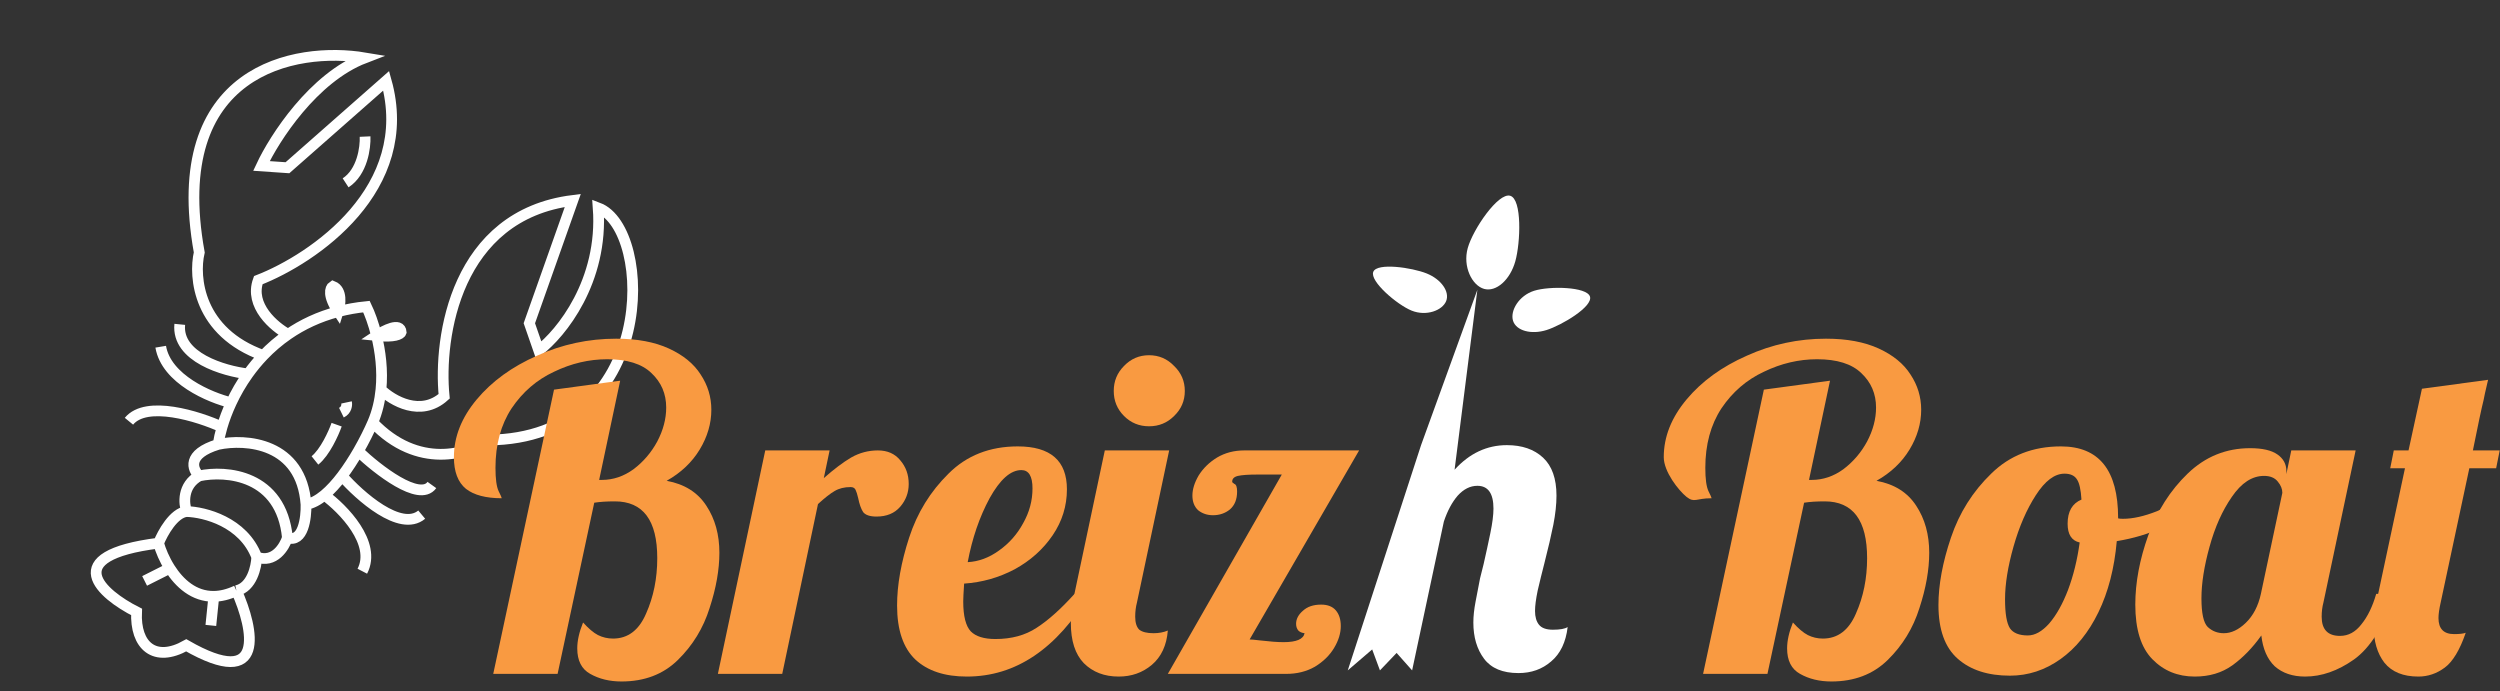 <svg width="358" height="99" viewBox="0 0 358 99" fill="none" xmlns="http://www.w3.org/2000/svg">
<rect x="0" y="0" width="358" height="99" fill="#333333" stroke="none"/>
<path d="M53.384 60.498C59.867 67.301 67.108 65.009 69.918 63.012C94.267 62.815 93.647 32.786 85.661 29.764C86.434 40.3 80.314 47.774 77.157 50.194L75.801 46.287L82.025 28.702C65.267 30.799 62.761 48.275 63.602 56.75C60.258 59.77 56.177 57.369 54.554 55.791M53.384 60.498C54.036 58.973 54.398 57.376 54.554 55.791M53.384 60.498C52.901 61.615 52.181 63.088 51.303 64.613M43.818 72.237C43.875 74.148 43.423 77.777 41.159 76.999M43.818 72.237C43.186 63.35 35.166 62.801 31.235 63.637M43.818 72.237C44.691 72.099 45.578 71.609 46.447 70.891M41.159 76.999C40.739 78.313 39.273 80.705 36.766 79.77M41.159 76.999C40.284 67.954 32.37 67.329 28.523 68.148M36.766 79.77C36.716 81.179 36.064 84.115 33.856 84.585M36.766 79.77C34.852 74.722 29.274 73.321 26.724 73.252M33.856 84.585C36.357 90.173 38.143 98.99 26.672 92.409C22.16 94.942 19.332 92.501 19.555 87.628C14.559 85.107 8.196 79.607 22.704 77.779M33.856 84.585C32.685 85.138 31.607 85.384 30.619 85.396M22.704 77.779C23.274 76.346 24.875 73.435 26.724 73.252M22.704 77.779C23.007 78.836 23.545 80.14 24.323 81.368M26.724 73.252C26.308 72.116 26.084 69.506 28.523 68.148M28.523 68.148C27.539 67.221 26.704 65.021 31.235 63.637M31.235 63.637C31.349 62.897 31.534 62.059 31.798 61.157M54.554 55.791C54.825 53.031 54.468 50.307 53.914 48.059M41.258 47.878C39.282 46.808 35.66 43.76 36.984 40.121C44.896 37.039 59.636 27.014 55.301 11.571L41.164 24.02L37.438 23.764C39.301 19.783 44.87 11.115 52.242 8.287C42.36 6.631 23.784 9.884 28.534 36.149C27.712 39.683 28.396 47.581 37.706 50.906M41.258 47.878C39.924 48.794 38.744 49.82 37.706 50.906M41.258 47.878C43.28 46.488 45.657 45.347 48.433 44.622M37.706 50.906C36.894 51.756 36.168 52.644 35.522 53.545M35.522 53.545C32.068 53.144 25.276 51.162 25.742 46.447M35.522 53.545C34.542 54.916 33.746 56.321 33.115 57.679M33.115 57.679C30.073 56.944 23.795 54.31 23.014 49.65M33.115 57.679C32.55 58.894 32.116 60.072 31.798 61.157M31.798 61.157C28.395 59.608 20.964 57.273 18.465 60.322M52.279 19.557C52.349 21.116 51.888 24.623 49.492 26.182M53.914 48.059C53.486 46.323 52.941 44.871 52.477 43.906C51.043 44.048 49.697 44.292 48.433 44.622M53.914 48.059C55.052 47.292 57.354 46.12 57.452 47.568C57.357 47.851 56.516 48.344 53.914 48.059ZM48.433 44.622C48.749 43.642 49.037 41.543 47.661 40.996C47.277 41.245 46.893 42.317 48.433 44.622ZM49.626 57.626C49.697 57.96 49.65 58.722 48.889 59.094M48.206 60.813C47.768 62.043 46.534 64.788 45.099 65.933M24.323 81.368L22.515 82.278L20.708 83.187M24.323 81.368C25.681 83.515 27.771 85.431 30.619 85.396M30.619 85.396L30.194 89.561M46.447 70.891C49.128 72.856 53.969 77.788 51.884 81.799M46.447 70.891C47.322 70.168 48.178 69.213 48.981 68.154M48.981 68.154C51.522 71.056 57.361 76.227 60.389 73.695M48.981 68.154C49.826 67.04 50.613 65.81 51.303 64.613M51.303 64.613C54.075 67.257 60.065 71.928 61.846 69.451" stroke="white" stroke-width="1.539"/>
<path d="M89 97.588C87.293 97.588 85.8 97.225 84.52 96.5C83.283 95.817 82.664 94.601 82.664 92.852C82.664 91.743 82.941 90.505 83.496 89.14C84.264 89.993 84.968 90.591 85.608 90.932C86.291 91.273 87.016 91.444 87.784 91.444C89.917 91.444 91.496 90.249 92.52 87.86C93.587 85.471 94.12 82.825 94.12 79.924C94.12 74.505 92.093 71.796 88.04 71.796C86.888 71.796 85.907 71.86 85.096 71.988L82.472 84.244L79.848 96.5H70.632L79.336 55.796L88.808 54.516L85.8 68.724H86.184C87.805 68.724 89.32 68.212 90.728 67.188C92.136 66.121 93.267 64.799 94.12 63.22C94.973 61.599 95.4 59.977 95.4 58.356C95.4 56.393 94.696 54.751 93.288 53.428C91.923 52.105 89.811 51.444 86.952 51.444C84.349 51.444 81.811 52.041 79.336 53.236C76.861 54.388 74.835 56.137 73.256 58.484C71.72 60.831 70.952 63.668 70.952 66.996C70.952 68.575 71.101 69.684 71.4 70.324C71.699 70.921 71.848 71.263 71.848 71.348C69.587 71.348 67.88 70.9 66.728 70.004C65.576 69.065 65 67.551 65 65.46C65 62.559 66.088 59.807 68.264 57.204C70.44 54.601 73.32 52.511 76.904 50.932C80.488 49.311 84.264 48.5 88.232 48.5C91.219 48.5 93.736 48.969 95.784 49.908C97.832 50.847 99.347 52.084 100.328 53.62C101.352 55.156 101.864 56.841 101.864 58.676C101.864 60.639 101.309 62.537 100.2 64.372C99.091 66.207 97.512 67.7 95.464 68.852C98.024 69.321 99.923 70.516 101.16 72.436C102.397 74.313 103.016 76.553 103.016 79.156C103.016 81.588 102.547 84.233 101.608 87.092C100.712 89.951 99.197 92.425 97.064 94.516C94.973 96.564 92.285 97.588 89 97.588Z" fill="#F99A41"/>
<path d="M109.584 64.5H118.8L117.968 68.468C119.419 67.188 120.72 66.207 121.872 65.524C123.067 64.841 124.347 64.5 125.712 64.5C127.077 64.5 128.144 64.969 128.912 65.908C129.723 66.847 130.128 67.977 130.128 69.3C130.128 70.537 129.723 71.625 128.912 72.564C128.101 73.503 126.971 73.972 125.52 73.972C124.581 73.972 123.941 73.759 123.6 73.332C123.301 72.863 123.067 72.201 122.896 71.348C122.768 70.793 122.64 70.388 122.512 70.132C122.384 69.876 122.149 69.748 121.808 69.748C120.912 69.748 120.144 69.94 119.504 70.324C118.907 70.665 118.117 71.284 117.136 72.18L112.016 96.5H102.8L109.584 64.5Z" fill="#F99A41"/>
<path d="M138.447 96.884C135.289 96.884 132.836 96.073 131.087 94.452C129.337 92.788 128.462 90.207 128.462 86.708C128.462 83.764 129.039 80.521 130.191 76.98C131.343 73.439 133.22 70.388 135.823 67.828C138.425 65.225 141.732 63.924 145.743 63.924C150.436 63.924 152.783 65.972 152.783 70.068C152.783 72.457 152.1 74.655 150.735 76.66C149.369 78.665 147.556 80.287 145.295 81.524C143.033 82.719 140.623 83.401 138.062 83.572C137.977 84.852 137.935 85.705 137.935 86.132C137.935 88.223 138.297 89.652 139.022 90.42C139.748 91.145 140.921 91.508 142.543 91.508C144.847 91.508 146.809 90.975 148.431 89.908C150.095 88.841 151.908 87.22 153.871 85.044H156.047C151.311 92.937 145.444 96.884 138.447 96.884ZM138.575 80.5C140.153 80.415 141.647 79.86 143.055 78.836C144.505 77.812 145.657 76.511 146.511 74.932C147.407 73.353 147.854 71.689 147.854 69.94C147.854 68.191 147.321 67.316 146.255 67.316C144.719 67.316 143.204 68.66 141.711 71.348C140.26 74.036 139.215 77.087 138.575 80.5Z" fill="#F99A41"/>
<path d="M164.545 61.044C163.137 61.044 161.942 60.553 160.961 59.572C159.98 58.591 159.489 57.396 159.489 55.988C159.489 54.58 159.98 53.385 160.961 52.404C161.942 51.38 163.137 50.868 164.545 50.868C165.953 50.868 167.148 51.38 168.129 52.404C169.153 53.385 169.665 54.58 169.665 55.988C169.665 57.396 169.153 58.591 168.129 59.572C167.148 60.553 165.953 61.044 164.545 61.044ZM160.193 96.884C158.145 96.884 156.481 96.244 155.201 94.964C153.964 93.684 153.345 91.764 153.345 89.204C153.345 88.137 153.516 86.751 153.857 85.044L158.209 64.5H167.425L162.817 86.26C162.646 86.9 162.561 87.583 162.561 88.308C162.561 89.161 162.753 89.78 163.137 90.164C163.564 90.505 164.246 90.676 165.185 90.676C165.953 90.676 166.636 90.548 167.233 90.292C167.062 92.425 166.294 94.068 164.929 95.22C163.606 96.329 162.028 96.884 160.193 96.884ZM183.553 67.956H179.969C178.774 67.956 177.878 68.02 177.281 68.148C176.726 68.276 176.449 68.553 176.449 68.98C176.449 69.065 176.556 69.172 176.769 69.3C177.025 69.385 177.153 69.748 177.153 70.388C177.153 71.497 176.812 72.351 176.129 72.948C175.446 73.503 174.636 73.78 173.697 73.78C172.886 73.78 172.182 73.545 171.585 73.076C171.03 72.564 170.753 71.86 170.753 70.964C170.753 70.068 171.052 69.108 171.649 68.084C172.289 67.06 173.164 66.207 174.273 65.524C175.425 64.841 176.726 64.5 178.177 64.5H194.625L178.945 91.572C179.201 91.572 179.67 91.615 180.353 91.7C181.804 91.871 182.956 91.956 183.809 91.956C185.644 91.956 186.646 91.529 186.817 90.676C186.433 90.633 186.134 90.505 185.921 90.292C185.708 90.036 185.601 89.716 185.601 89.332C185.601 88.649 185.921 88.031 186.561 87.476C187.201 86.879 188.076 86.58 189.185 86.58C190.124 86.58 190.828 86.857 191.297 87.412C191.766 87.967 192.001 88.713 192.001 89.652C192.001 90.676 191.681 91.721 191.041 92.788C190.401 93.855 189.484 94.751 188.289 95.476C187.094 96.159 185.729 96.5 184.193 96.5H167.233L183.553 67.956Z" fill="#F99A41"/>
<path d="M262.25 97.588C260.543 97.588 259.05 97.225 257.77 96.5C256.533 95.817 255.914 94.601 255.914 92.852C255.914 91.743 256.191 90.505 256.746 89.14C257.514 89.993 258.218 90.591 258.858 90.932C259.541 91.273 260.266 91.444 261.034 91.444C263.167 91.444 264.746 90.249 265.77 87.86C266.837 85.471 267.37 82.825 267.37 79.924C267.37 74.505 265.343 71.796 261.29 71.796C260.138 71.796 259.157 71.86 258.346 71.988L253.098 96.5H243.882L252.586 55.796L262.058 54.516L259.05 68.724H259.434C261.055 68.724 262.57 68.212 263.978 67.188C265.386 66.121 266.517 64.799 267.37 63.22C268.223 61.599 268.65 59.977 268.65 58.356C268.65 56.393 267.946 54.751 266.538 53.428C265.173 52.105 263.061 51.444 260.202 51.444C257.599 51.444 255.061 52.041 252.586 53.236C250.111 54.388 248.085 56.137 246.506 58.484C244.97 60.831 244.202 63.668 244.202 66.996C244.202 68.575 244.351 69.684 244.65 70.324C244.949 70.921 245.098 71.263 245.098 71.348C242.837 71.348 242.666 72.052 241.514 71.156C240.362 70.217 238.25 67.551 238.25 65.46C238.25 62.559 239.338 59.807 241.514 57.204C243.69 54.601 246.57 52.511 250.154 50.932C253.738 49.311 257.514 48.5 261.482 48.5C264.469 48.5 266.986 48.969 269.034 49.908C271.082 50.847 272.597 52.084 273.578 53.62C274.602 55.156 275.114 56.841 275.114 58.676C275.114 60.639 274.559 62.537 273.45 64.372C272.341 66.207 270.762 67.7 268.714 68.852C271.274 69.321 273.173 70.516 274.41 72.436C275.647 74.313 276.266 76.553 276.266 79.156C276.266 81.588 275.797 84.233 274.858 87.092C273.962 89.951 272.447 92.425 270.314 94.516C268.223 96.564 265.535 97.588 262.25 97.588Z" fill="#F99A41"/>
<path d="M287.826 96.756C284.669 96.756 282.173 95.945 280.338 94.324C278.503 92.703 277.586 90.143 277.586 86.644C277.586 83.743 278.183 80.521 279.378 76.98C280.573 73.439 282.493 70.388 285.138 67.828C287.783 65.225 291.111 63.924 295.122 63.924C300.583 63.924 303.314 67.337 303.314 74.164V74.228C303.442 74.271 303.677 74.292 304.018 74.292C305.426 74.292 307.047 73.929 308.882 73.204C310.717 72.436 312.381 71.519 313.874 70.452L314.45 72.18C313.213 73.503 311.591 74.633 309.586 75.572C307.623 76.468 305.469 77.108 303.122 77.492C302.781 81.375 301.906 84.767 300.498 87.668C299.09 90.569 297.277 92.809 295.058 94.388C292.839 95.967 290.429 96.756 287.826 96.756ZM290.386 90.996C291.41 90.996 292.434 90.42 293.458 89.268C294.482 88.073 295.378 86.473 296.146 84.468C296.914 82.42 297.469 80.159 297.81 77.684C296.658 77.428 296.082 76.532 296.082 74.996C296.082 73.247 296.743 72.095 298.066 71.54C297.981 70.132 297.767 69.172 297.426 68.66C297.085 68.105 296.487 67.828 295.634 67.828C294.226 67.828 292.861 68.852 291.538 70.9C290.215 72.948 289.149 75.401 288.338 78.26C287.527 81.119 287.122 83.636 287.122 85.812C287.122 87.86 287.357 89.247 287.826 89.972C288.295 90.655 289.149 90.996 290.386 90.996Z" fill="#F99A41"/>
<path d="M314.287 96.884C311.855 96.884 309.828 96.052 308.207 94.388C306.586 92.724 305.775 90.121 305.775 86.58C305.775 83.423 306.394 80.116 307.631 76.66C308.911 73.161 310.788 70.217 313.263 67.828C315.78 65.396 318.767 64.18 322.223 64.18C323.972 64.18 325.274 64.479 326.127 65.076C326.98 65.673 327.407 66.463 327.407 67.444V67.892L328.111 64.5H337.327L332.719 86.26C332.548 86.9 332.463 87.583 332.463 88.308C332.463 90.143 333.338 91.06 335.087 91.06C336.282 91.06 337.306 90.505 338.159 89.396C339.055 88.287 339.759 86.836 340.271 85.044H342.959C341.38 89.652 339.418 92.788 337.071 94.452C334.767 96.073 332.442 96.884 330.095 96.884C328.303 96.884 326.852 96.393 325.743 95.412C324.676 94.388 324.036 92.916 323.823 90.996C322.586 92.745 321.199 94.175 319.663 95.284C318.17 96.351 316.378 96.884 314.287 96.884ZM318.447 90.676C319.514 90.676 320.559 90.185 321.583 89.204C322.65 88.18 323.375 86.793 323.759 85.044L326.831 70.58C326.831 70.025 326.618 69.492 326.191 68.98C325.764 68.425 325.103 68.148 324.207 68.148C322.5 68.148 320.964 69.151 319.599 71.156C318.234 73.119 317.167 75.508 316.399 78.324C315.631 81.097 315.247 83.551 315.247 85.684C315.247 87.817 315.546 89.183 316.143 89.78C316.783 90.377 317.551 90.676 318.447 90.676Z" fill="#F99A41"/>
<path d="M346.31 96.884C344.134 96.884 342.513 96.223 341.447 94.9C340.423 93.577 339.91 91.828 339.91 89.652C339.91 88.543 340.038 87.412 340.294 86.26L344.391 67.06H342.279L342.79 64.5H344.902L346.823 55.668L356.294 54.388C355.91 56.009 355.697 56.969 355.654 57.268C355.356 58.463 354.844 60.873 354.118 64.5H357.958L357.447 67.06H353.607L349.51 86.26C349.297 87.199 349.19 87.945 349.19 88.5C349.19 90.036 349.937 90.804 351.43 90.804C352.198 90.804 352.753 90.74 353.094 90.612C352.241 93.087 351.238 94.751 350.086 95.604C348.934 96.457 347.676 96.884 346.31 96.884Z" fill="#F99A41"/>
<path d="M207.089 43.115C206.547 44.464 204.24 45.322 202.156 44.485C200.072 43.648 196.114 40.273 196.655 38.924C197.197 37.575 202.212 38.32 204.296 39.157C206.381 39.995 207.631 41.767 207.089 43.115Z" fill="white"/>
<path d="M212.523 41.37C210.799 40.888 209.437 38.178 210.183 35.514C210.928 32.849 214.529 27.55 216.253 28.032C217.977 28.514 217.739 34.754 216.993 37.418C216.248 40.083 214.247 41.852 212.523 41.37Z" fill="white"/>
<path d="M216.668 45.938C216.22 44.514 217.493 42.329 219.694 41.636C221.894 40.944 227.236 41.046 227.684 42.47C228.133 43.894 223.665 46.569 221.464 47.262C219.264 47.955 217.117 47.362 216.668 45.938Z" fill="white"/>
<path d="M217.448 96.384C215.187 96.384 213.544 95.701 212.52 94.336C211.496 92.971 210.984 91.243 210.984 89.152C210.984 88.256 211.091 87.253 211.304 86.144C211.517 84.992 211.731 83.883 211.944 82.816C212.2 81.749 212.371 81.067 212.456 80.768C212.797 79.275 213.117 77.803 213.416 76.352C213.715 74.901 213.864 73.728 213.864 72.832C213.864 70.656 213.096 69.568 211.56 69.568C210.536 69.568 209.597 70.037 208.744 70.976C207.933 71.915 207.272 73.152 206.76 74.688L202.216 96L199.996 93.5L197.608 96L196.496 93L193 96L203.496 63.744L211.56 41.5L208.296 67.264C210.429 64.917 212.925 63.744 215.784 63.744C217.96 63.744 219.688 64.341 220.968 65.536C222.248 66.731 222.888 68.544 222.888 70.976C222.888 72.213 222.739 73.6 222.44 75.136C222.141 76.629 221.715 78.464 221.16 80.64C220.819 81.963 220.499 83.264 220.2 84.544C219.944 85.781 219.816 86.763 219.816 87.488C219.816 88.341 220.008 89.003 220.392 89.472C220.776 89.941 221.437 90.176 222.376 90.176C223.4 90.176 224.104 90.048 224.488 89.792C224.232 91.968 223.443 93.611 222.12 94.72C220.84 95.829 219.283 96.384 217.448 96.384Z" fill="white"/>
</svg>
